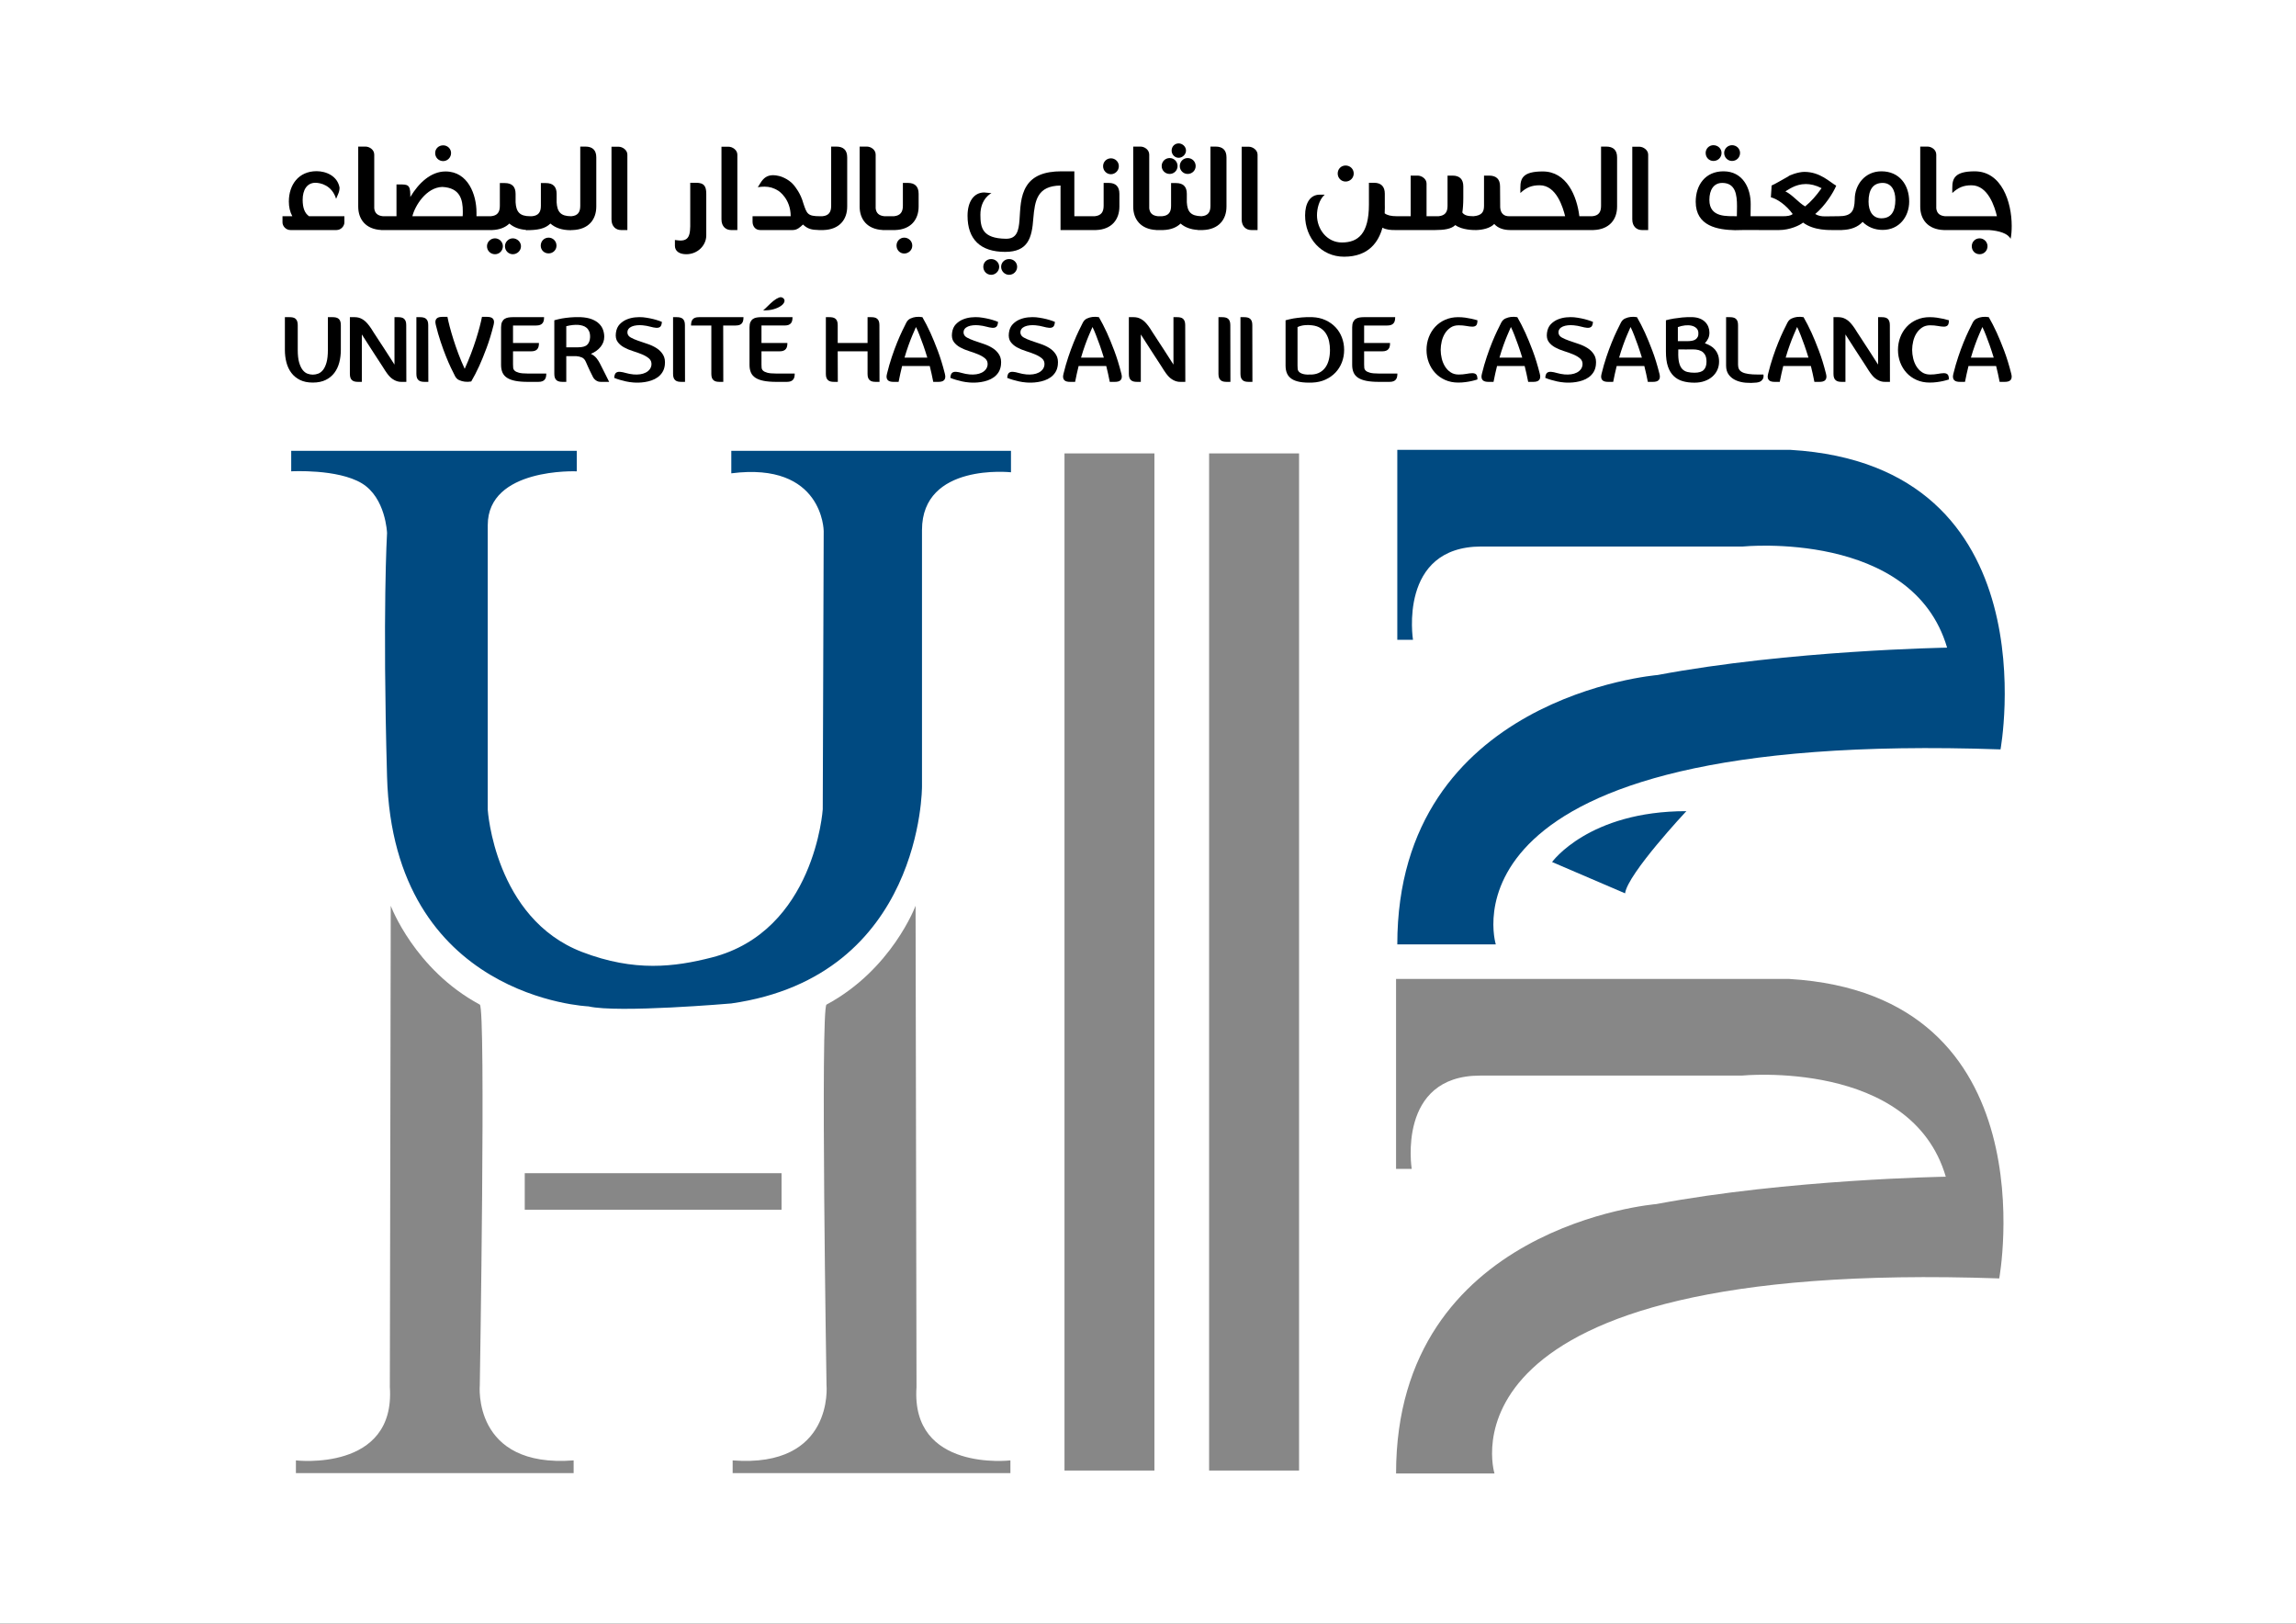 <?xml version="1.0" encoding="UTF-8"?>
<svg xmlns="http://www.w3.org/2000/svg" xmlns:xlink="http://www.w3.org/1999/xlink" width="841.89pt" height="595.276pt" viewBox="0 0 841.89 595.276" version="1.1">
<rect x="0" y="0" width="841.89" height="595.276" fill="#333333" stroke="none"/>
<g id="surface1">
<path style=" stroke:none;fill-rule:nonzero;fill:rgb(100%,100%,100%);fill-opacity:1;" d="M 0 595.277 L 841.891 595.277 L 841.891 0 L 0 0 Z M 0 595.277 "/>
<path style=" stroke:none;fill-rule:nonzero;fill:rgb(0%,29.027%,50.584%);fill-opacity:1;" d="M 569.113 316.031 C 569.113 316.031 582.488 297.383 618.344 297.383 C 618.344 297.383 596.828 320.336 595.875 327.508 "/>
<path style=" stroke:none;fill-rule:nonzero;fill:rgb(0%,29.027%,50.584%);fill-opacity:1;" d="M 512.359 346.234 L 548.477 346.234 C 548.477 346.223 523.797 267.41 733.543 274.742 C 733.543 274.742 752.676 170.656 656.586 164.93 L 512.359 164.93 L 512.359 234.566 L 518.109 234.566 C 518.109 234.566 512.602 200.359 543.219 200.359 L 639.09 200.359 C 639.09 200.359 701.281 194.148 713.953 237.438 C 713.953 237.438 656.059 238.387 607.766 247.477 C 607.766 247.477 512.359 255.195 512.359 346.234 "/>
<path style=" stroke:none;fill-rule:nonzero;fill:rgb(0%,29.027%,50.584%);fill-opacity:1;" d="M 106.781 172.801 L 106.781 165.273 L 211.488 165.273 L 211.488 172.801 C 211.488 172.801 178.848 171.355 178.848 192.527 L 178.848 296.887 C 178.848 296.887 181.359 336.723 213.461 349.023 C 232.703 356.391 247.379 354.508 260.98 351.031 C 298.797 341.348 301.684 296.695 301.684 296.695 L 302.031 194.676 C 302.031 194.676 301.855 169.215 268.152 173.527 L 268.152 165.273 L 370.703 165.273 L 370.703 173.148 C 370.703 173.148 338.074 169.574 338.074 194.32 L 338.074 288.281 C 338.074 288.281 338.434 357.852 268.148 367.879 C 268.148 367.879 226.559 371.469 215.789 368.957 C 215.789 368.957 144.191 366.078 141.922 284.688 C 140.223 223.742 141.922 195.395 141.922 195.395 C 141.922 195.395 141.465 182.5 132.668 177.188 C 123.738 171.816 106.781 172.801 106.781 172.801 "/>
<path style=" stroke:none;fill-rule:nonzero;fill:rgb(52.93%,52.93%,52.93%);fill-opacity:1;" d="M 143.281 332.07 C 143.281 332.07 151.957 355.418 175.93 368.301 C 178.203 369.52 175.93 507.789 175.93 507.789 C 175.93 507.789 173.062 538.277 210.34 535.406 L 210.34 540.059 L 108.504 540.059 L 108.504 535.406 C 108.504 535.406 145.086 539.703 142.945 508.512 C 142.945 508.512 143.281 339.25 143.281 332.07 "/>
<path style=" stroke:none;fill-rule:nonzero;fill:rgb(52.93%,52.93%,52.93%);fill-opacity:1;" d="M 335.719 332.07 C 335.719 332.07 327.043 355.418 303.066 368.301 C 300.809 369.52 303.066 507.789 303.066 507.789 C 303.066 507.789 305.934 538.277 268.648 535.406 L 268.648 540.059 L 370.492 540.059 L 370.492 535.406 C 370.492 535.406 333.926 539.703 336.062 508.512 C 336.066 508.512 335.719 339.25 335.719 332.07 "/>
<path style=" stroke:none;fill-rule:nonzero;fill:rgb(52.93%,52.93%,52.93%);fill-opacity:1;" d="M 192.414 443.504 L 286.574 443.504 L 286.574 430.113 L 192.414 430.113 Z M 192.414 443.504 "/>
<path style=" stroke:none;fill-rule:nonzero;fill:rgb(52.93%,52.93%,52.93%);fill-opacity:1;" d="M 390.324 539.121 L 423.297 539.121 L 423.297 166.23 L 390.324 166.23 Z M 390.324 539.121 "/>
<path style=" stroke:none;fill-rule:nonzero;fill:rgb(52.93%,52.93%,52.93%);fill-opacity:1;" d="M 443.352 539.121 L 476.336 539.121 L 476.336 166.23 L 443.352 166.23 Z M 443.352 539.121 "/>
<path style=" stroke:none;fill-rule:nonzero;fill:rgb(52.93%,52.93%,52.93%);fill-opacity:1;" d="M 511.906 540.195 L 547.996 540.195 C 547.996 540.195 523.332 461.383 733.074 468.691 C 733.074 468.691 752.219 364.633 656.105 358.902 L 511.902 358.902 L 511.902 428.523 L 517.641 428.523 C 517.641 428.523 512.141 394.328 542.738 394.328 L 638.633 394.328 C 638.633 394.328 700.805 388.121 713.473 431.398 C 713.473 431.398 655.594 432.359 607.297 441.438 C 607.301 441.438 511.883 449.152 511.906 540.195 "/>
<path style=" stroke:none;fill-rule:nonzero;fill:rgb(0%,0%,0%);fill-opacity:1;" d="M 110.98 73.242 C 110.98 69.645 112.551 67.012 115.645 67.012 C 117.414 67.012 121.672 67.82 123.242 72.887 L 124.004 71.113 C 124.355 70.305 124.508 69.547 124.508 68.785 C 123.746 64.527 119.594 62.758 116.098 62.758 C 109.461 62.758 105.914 67.773 105.914 73.902 C 105.914 75.879 106.32 77.699 107.184 79.273 L 103.586 79.273 L 103.586 81.551 C 103.586 82.816 104.75 84.34 106.523 84.34 L 123.344 84.34 C 125.117 84.34 126.281 82.816 126.281 81.551 L 126.281 79.273 L 113.312 79.273 C 111.691 78.156 110.98 76.129 110.98 73.242 "/>
<path style=" stroke:none;fill-rule:nonzero;fill:rgb(0%,0%,0%);fill-opacity:1;" d="M 162.508 59.059 C 164.078 59.059 165.395 57.738 165.395 56.121 C 165.395 54.5 164.078 53.281 162.508 53.281 C 160.836 53.281 159.566 54.5 159.566 56.121 C 159.566 57.738 160.836 59.059 162.508 59.059 "/>
<path style=" stroke:none;fill-rule:nonzero;fill:rgb(0%,0%,0%);fill-opacity:1;" d="M 188.039 87.379 C 186.473 87.379 185.156 88.695 185.156 90.266 C 185.156 91.938 186.473 93.203 188.039 93.203 C 189.613 93.203 191.031 91.938 191.031 90.266 C 191.031 88.695 189.613 87.379 188.039 87.379 "/>
<path style=" stroke:none;fill-rule:nonzero;fill:rgb(0%,0%,0%);fill-opacity:1;" d="M 181.508 87.379 C 179.887 87.379 178.566 88.695 178.566 90.266 C 178.566 91.938 179.887 93.203 181.508 93.203 C 183.078 93.203 184.395 91.938 184.395 90.266 C 184.395 88.695 183.078 87.379 181.508 87.379 "/>
<path style=" stroke:none;fill-rule:nonzero;fill:rgb(0%,0%,0%);fill-opacity:1;" d="M 201.164 87.125 C 199.543 87.125 198.277 88.391 198.277 90.062 C 198.277 91.684 199.543 92.898 201.164 92.898 C 202.734 92.898 204.051 91.684 204.051 90.062 C 204.051 88.391 202.734 87.125 201.164 87.125 "/>
<path style=" stroke:none;fill-rule:nonzero;fill:rgb(0%,0%,0%);fill-opacity:1;" d="M 169.648 79.273 L 151.211 79.273 C 152.121 75.523 156.227 68.734 162.152 68.531 C 168.789 68.836 169.699 73.293 169.699 77.5 C 169.699 78.105 169.699 78.715 169.648 79.273 M 214.641 53.738 L 212.766 53.738 L 212.766 75.473 C 212.766 77.754 211.906 79.07 209.523 79.273 L 209.422 79.273 C 205.621 79.273 204.305 77.699 204.102 74.156 L 204.102 71.066 C 204.102 68.43 202.785 67.113 200.148 67.113 L 198.328 67.113 L 198.328 75.473 C 198.328 77.805 197.414 79.07 195.035 79.273 L 194.375 79.273 C 190.574 79.273 189.258 77.699 189.055 74.156 L 189.055 71.066 C 189.055 68.43 187.738 67.113 185.105 67.113 L 183.281 67.113 L 183.281 75.473 C 183.281 77.805 182.367 79.07 179.984 79.273 L 174.715 79.273 L 174.715 77.805 C 174.715 71.469 171.676 62.859 163.367 62.859 C 157.996 62.859 153.539 67.062 150.449 72.23 L 150.449 71.367 C 150.449 67.621 149.336 67.621 146.547 67.621 L 145.383 67.621 L 145.383 79.273 L 140.418 79.273 C 138.391 79.07 137.43 78.105 137.227 76.383 L 137.227 56.676 C 137.227 54.902 135.504 53.738 133.984 53.738 L 131.352 53.738 L 131.352 75.727 C 131.352 80.418 134.109 84.02 139.758 84.32 L 139.758 84.34 L 180.441 84.34 C 183.23 84.238 185.309 83.375 186.773 81.957 C 188.293 83.301 190.332 84.082 192.855 84.281 L 192.855 84.387 C 197.062 84.387 199.797 83.934 201.824 81.957 C 203.598 83.527 206.078 84.387 209.219 84.387 L 209.422 84.387 L 209.422 84.34 L 209.98 84.34 C 215.809 84.137 218.645 80.488 218.645 75.727 L 218.645 57.691 C 218.645 55.055 217.273 53.738 214.641 53.738 "/>
<path style=" stroke:none;fill-rule:nonzero;fill:rgb(0%,0%,0%);fill-opacity:1;" d="M 226.801 53.789 L 224.219 53.789 L 224.219 80.438 C 224.219 83.121 225.938 84.336 227.711 84.336 L 230.043 84.336 L 230.043 56.676 C 230.043 55.004 228.27 53.789 226.801 53.789 "/>
<path style=" stroke:none;fill-rule:nonzero;fill:rgb(0%,0%,0%);fill-opacity:1;" d="M 255.273 67.012 L 253.094 67.012 L 253.094 79.27 C 253.094 84.742 253.5 88.188 249.496 88.188 C 249.344 88.188 248.383 88.137 247.473 87.984 L 247.473 90.113 C 247.473 92.09 249.145 93.203 251.625 93.203 C 255.879 93.203 258.973 89.91 258.973 86.312 L 258.973 71.062 C 258.973 68.176 258.109 67.012 255.273 67.012 "/>
<path style=" stroke:none;fill-rule:nonzero;fill:rgb(0%,0%,0%);fill-opacity:1;" d="M 267.129 53.789 L 264.547 53.789 L 264.547 80.438 C 264.547 83.121 266.266 84.336 268.039 84.336 L 270.371 84.336 L 270.371 56.676 C 270.371 55.004 268.598 53.789 267.129 53.789 "/>
<path style=" stroke:none;fill-rule:nonzero;fill:rgb(0%,0%,0%);fill-opacity:1;" d="M 306.645 53.738 L 304.77 53.738 L 304.77 75.473 C 304.77 77.75 303.91 79.07 301.527 79.273 L 300.617 79.273 C 296.105 79.273 295.852 78.359 294.586 74.609 C 293.574 70.863 291.598 68.531 291.039 67.82 C 288.965 65.34 285.77 64.527 285.672 64.527 C 284.859 64.324 284.152 64.227 283.492 64.227 C 281.312 64.227 279.996 65.238 278.883 67.012 L 277.867 68.633 C 278.781 68.48 279.59 68.43 280.352 68.43 C 282.121 68.43 283.746 68.887 285.418 69.949 C 285.57 70.051 289.926 72.887 289.926 79.273 L 275.945 79.273 L 275.945 81.297 C 275.945 82.816 276.855 84.336 278.73 84.336 L 290.688 84.336 C 292.309 84.336 293.422 83.273 294.434 82.312 C 296.152 83.938 297.629 84.281 300.16 84.328 L 300.16 84.336 L 301.984 84.336 C 307.812 84.137 310.648 80.488 310.648 75.727 L 310.648 57.691 C 310.648 55.055 309.281 53.738 306.645 53.738 "/>
<path style=" stroke:none;fill-rule:nonzero;fill:rgb(0%,0%,0%);fill-opacity:1;" d="M 332.938 67.062 L 331.066 67.062 L 331.066 75.422 C 331.066 77.75 330.152 79.02 327.824 79.27 L 324.277 79.27 C 322.25 79.066 321.289 78.105 321.086 76.383 L 321.086 56.676 C 321.086 54.902 319.363 53.738 317.844 53.738 L 315.211 53.738 L 315.211 75.727 C 315.211 80.414 317.965 84.02 323.617 84.32 L 323.617 84.336 L 328.277 84.336 C 334.055 84.137 336.84 80.438 336.84 75.727 L 336.84 71.062 C 336.84 68.43 335.523 67.062 332.938 67.062 "/>
<path style=" stroke:none;fill-rule:nonzero;fill:rgb(0%,0%,0%);fill-opacity:1;" d="M 331.57 87.125 C 329.949 87.125 328.734 88.441 328.734 90.012 C 328.734 91.684 330 92.949 331.57 92.949 C 333.094 92.949 334.562 91.684 334.508 90.012 C 334.508 88.391 333.141 87.125 331.57 87.125 "/>
<path style=" stroke:none;fill-rule:nonzero;fill:rgb(0%,0%,0%);fill-opacity:1;" d="M 370.023 94.977 C 368.402 94.977 367.09 96.191 367.09 97.812 C 367.09 99.434 368.402 100.75 370.023 100.75 C 371.645 100.75 372.965 99.434 372.965 97.812 C 372.965 96.191 371.645 94.977 370.023 94.977 "/>
<path style=" stroke:none;fill-rule:nonzero;fill:rgb(0%,0%,0%);fill-opacity:1;" d="M 363.438 94.977 C 361.816 94.977 360.551 96.191 360.551 97.812 C 360.551 99.434 361.816 100.75 363.438 100.75 C 365.012 100.75 366.379 99.434 366.379 97.812 C 366.379 96.191 365.012 94.977 363.438 94.977 "/>
<path style=" stroke:none;fill-rule:nonzero;fill:rgb(0%,0%,0%);fill-opacity:1;" d="M 407.367 63.871 C 408.887 63.871 410.254 62.555 410.254 60.934 C 410.254 59.309 408.938 58.043 407.367 58.043 C 405.742 58.043 404.477 59.309 404.477 60.934 C 404.477 62.555 405.742 63.871 407.367 63.871 "/>
<path style=" stroke:none;fill-rule:nonzero;fill:rgb(0%,0%,0%);fill-opacity:1;" d="M 406.555 67.062 L 404.68 67.062 L 404.68 75.422 C 404.68 77.75 403.77 79.02 401.438 79.27 L 393.938 79.27 L 393.938 62.805 L 389.227 62.805 C 382.895 62.805 378.738 64.531 376.461 68.125 C 371.645 75.625 376.762 87.531 368.961 87.531 L 368.859 87.531 C 360.195 87.43 359.488 83.477 359.488 78.715 C 359.488 72.738 363.539 70.812 363.539 70.812 L 360.906 70.559 C 357.105 70.559 354.777 73.902 354.777 79.117 C 354.777 87.68 359.438 92.344 368.555 92.344 C 376.965 92.344 378.383 87.227 378.891 80.082 C 379.449 73.547 380.309 68.125 388.871 68.023 L 388.871 84.336 L 401.895 84.336 C 407.672 84.137 410.457 80.438 410.457 75.727 L 410.457 71.062 C 410.457 68.43 409.141 67.062 406.555 67.062 "/>
<path style=" stroke:none;fill-rule:nonzero;fill:rgb(0%,0%,0%);fill-opacity:1;" d="M 432.191 57.844 C 433.559 57.844 434.879 56.625 434.879 55.207 C 434.879 53.738 433.559 52.574 432.191 52.574 C 430.723 52.574 429.609 53.738 429.609 55.207 C 429.609 56.625 430.723 57.844 432.191 57.844 "/>
<path style=" stroke:none;fill-rule:nonzero;fill:rgb(0%,0%,0%);fill-opacity:1;" d="M 432.598 60.883 C 432.598 62.504 433.914 63.77 435.484 63.77 C 437.105 63.77 438.422 62.504 438.422 60.883 C 438.422 59.211 437.105 57.945 435.484 57.945 C 433.914 57.945 432.598 59.211 432.598 60.883 "/>
<path style=" stroke:none;fill-rule:nonzero;fill:rgb(0%,0%,0%);fill-opacity:1;" d="M 428.898 63.77 C 430.469 63.77 431.785 62.504 431.785 60.883 C 431.785 59.211 430.469 57.941 428.898 57.941 C 427.277 57.941 425.961 59.211 425.961 60.883 C 425.961 62.504 427.277 63.77 428.898 63.77 "/>
<path style=" stroke:none;fill-rule:nonzero;fill:rgb(0%,0%,0%);fill-opacity:1;" d="M 445.719 53.738 L 443.844 53.738 L 443.844 75.473 C 443.844 77.75 442.984 79.07 440.602 79.273 L 440.5 79.273 C 436.699 79.172 435.383 77.699 435.18 74.156 L 435.18 71.062 C 435.18 68.43 433.863 67.113 431.227 67.113 L 429.406 67.113 L 429.406 75.473 C 429.406 77.801 428.492 79.07 426.113 79.273 L 424.594 79.273 C 422.566 79.07 421.602 78.105 421.398 76.383 L 421.398 56.676 C 421.398 54.902 419.68 53.738 418.156 53.738 L 415.523 53.738 L 415.523 75.727 C 415.523 80.414 418.281 84.02 423.934 84.32 L 423.934 84.336 L 426.566 84.336 C 429.355 84.234 431.43 83.375 432.898 81.957 C 434.469 83.344 436.594 84.137 439.234 84.301 L 439.234 84.336 L 441.059 84.336 C 446.883 84.137 449.723 80.488 449.723 75.727 L 449.723 57.691 C 449.723 55.055 448.352 53.738 445.719 53.738 "/>
<path style=" stroke:none;fill-rule:nonzero;fill:rgb(0%,0%,0%);fill-opacity:1;" d="M 457.879 53.789 L 455.293 53.789 L 455.293 80.438 C 455.293 83.121 457.016 84.336 458.789 84.336 L 461.121 84.336 L 461.121 56.676 C 461.121 55.004 459.348 53.789 457.879 53.789 "/>
<path style=" stroke:none;fill-rule:nonzero;fill:rgb(0%,0%,0%);fill-opacity:1;" d="M 493.391 66.555 C 495.062 66.555 496.379 65.238 496.379 63.617 C 496.379 61.945 495.062 60.68 493.391 60.68 C 491.77 60.68 490.504 61.945 490.504 63.617 C 490.504 65.238 491.77 66.555 493.391 66.555 "/>
<path style=" stroke:none;fill-rule:nonzero;fill:rgb(0%,0%,0%);fill-opacity:1;" d="M 588.945 53.738 L 587.07 53.738 L 587.07 75.473 C 587.07 77.75 586.211 79.07 583.828 79.273 L 579.113 79.273 C 578.203 71.824 574.453 62.855 565.691 62.855 C 558.344 62.855 557.484 65.441 557.484 68.836 L 557.484 70.762 C 559.711 68.684 561.688 67.922 564.574 67.922 C 570.707 67.922 573.086 76.027 573.898 79.273 L 553.324 79.273 C 551.555 79.273 550.234 78.359 550.086 76.027 C 550.086 72.785 550.031 72.484 550.031 68.328 C 550.031 65.695 548.664 64.379 546.031 64.379 L 544.156 64.379 L 544.156 75.473 C 544.156 77.75 543.297 79.02 540.258 79.273 C 538.027 79.273 536.863 78.867 536.203 77.902 C 536.406 76.586 536.559 74.863 536.559 72.531 L 536.559 68.328 C 536.559 65.746 535.238 64.379 532.605 64.379 L 530.781 64.379 L 530.781 75.473 C 530.781 77.801 529.871 79.02 527.488 79.273 L 523.082 79.273 L 523.082 67.266 C 523.082 65.594 521.309 64.379 519.84 64.379 L 517.258 64.379 L 517.258 79.273 L 512.238 79.273 C 510.059 79.273 508.641 78.918 507.73 78.207 C 507.828 76.688 507.777 75.473 507.777 74.965 L 507.777 71.016 C 507.777 68.43 506.465 67.012 503.828 67.012 L 501.953 67.012 L 501.953 74.965 C 501.953 85.758 497.949 88.898 492.023 88.898 C 486.551 88.898 482.906 83.984 482.906 78.918 C 482.906 76.637 483.613 73.242 485.742 71.367 L 483.918 71.367 C 480.32 71.367 478.547 74.609 478.547 78.969 C 478.547 87.277 484.477 94.113 492.836 94.113 C 501.953 94.113 505.5 88.594 506.918 83.477 C 508.387 84.285 510.109 84.336 511.426 84.336 L 526.273 84.336 C 529.414 84.336 532.152 83.984 533.621 82.516 C 536.152 84.387 540.508 84.336 540.965 84.336 L 541.371 84.336 C 543.551 84.285 546.438 83.68 547.906 82.109 C 549.273 83.68 551.453 84.336 553.73 84.336 L 584.285 84.336 C 590.109 84.137 592.949 80.488 592.949 75.727 L 592.949 57.691 C 592.949 55.055 591.578 53.738 588.945 53.738 "/>
<path style=" stroke:none;fill-rule:nonzero;fill:rgb(0%,0%,0%);fill-opacity:1;" d="M 601.105 53.789 L 598.52 53.789 L 598.52 80.438 C 598.52 83.121 600.246 84.336 602.02 84.336 L 604.348 84.336 L 604.348 56.676 C 604.348 55.004 602.574 53.789 601.105 53.789 "/>
<path style=" stroke:none;fill-rule:nonzero;fill:rgb(0%,0%,0%);fill-opacity:1;" d="M 635.102 59.008 C 636.723 59.008 638.039 57.742 638.039 56.07 C 638.039 54.5 636.723 53.23 635.102 53.23 C 633.531 53.23 632.211 54.5 632.211 56.07 C 632.211 57.742 633.531 59.008 635.102 59.008 "/>
<path style=" stroke:none;fill-rule:nonzero;fill:rgb(0%,0%,0%);fill-opacity:1;" d="M 628.262 59.008 C 629.934 59.008 631.25 57.742 631.25 56.07 C 631.25 54.5 629.934 53.23 628.262 53.23 C 626.691 53.23 625.426 54.5 625.426 56.07 C 625.426 57.742 626.691 59.008 628.262 59.008 "/>
<path style=" stroke:none;fill-rule:nonzero;fill:rgb(0%,0%,0%);fill-opacity:1;" d="M 689.867 80.031 C 686.727 80.031 685.156 77.5 685.156 73.902 C 685.156 69.645 686.727 67.062 690.324 67.062 C 693.414 67.062 694.984 69.645 694.984 73.242 C 694.984 77.5 693.465 80.031 689.867 80.031 M 661.902 75.676 C 659.418 74.258 657.34 71.469 654.656 70.152 C 655.621 69.695 658.203 67.469 662.156 67.469 C 663.828 67.469 665.754 67.871 667.93 68.988 C 665.902 71.824 664.184 73.801 661.902 75.676 M 636.871 79.273 C 633.531 79.172 626.789 79.98 626.789 73.293 C 626.789 69.645 628.363 67.062 631.504 67.062 C 636.367 67.062 636.922 71.367 636.922 75.625 C 636.922 76.891 636.871 78.156 636.871 79.273 M 689.867 62.805 C 683.84 62.805 680.09 67.723 680.09 73.09 C 679.988 77.598 678.773 79.273 674.113 79.273 L 673.199 79.273 C 672.387 79.273 672.387 79.32 669.047 79.32 C 667.98 79.32 666.766 79.172 665.602 78.461 C 669.145 75.523 672.238 70.66 673.301 68.074 C 670.973 66.809 667.477 63.012 661.598 63.012 C 659.367 63.012 655.871 64.328 655.723 64.68 C 653.492 65.898 650.91 67.469 649.59 68.023 C 649.59 69.395 649.34 71.52 649.34 72.332 C 651.617 72.887 654.961 75.168 657.34 78.461 C 656.633 79.121 655.266 79.273 653.746 79.273 L 641.891 79.273 L 641.938 74.914 C 641.988 69.039 639.102 62.805 631.961 62.805 C 625.324 62.805 621.777 67.82 621.777 73.953 C 621.777 83.02 629.984 84.238 636.164 84.387 C 639.254 84.238 648.172 84.387 647.867 84.34 L 652.328 84.34 C 656.328 84.34 660.027 82.566 661.141 81.602 C 665.195 84.594 670.715 84.34 672.996 84.34 L 675.379 84.34 L 675.379 84.32 C 678.695 84.234 681.234 83.238 682.98 81.348 C 684.805 83.172 687.285 84.289 690.324 84.289 C 696.453 84.289 700.051 79.371 700.051 73.902 C 700.051 67.773 696.453 62.805 689.867 62.805 "/>
<path style=" stroke:none;fill-rule:nonzero;fill:rgb(0%,0%,0%);fill-opacity:1;" d="M 724.066 62.809 C 716.773 62.809 715.859 65.441 715.859 68.836 L 715.859 70.762 C 718.09 68.684 720.066 67.926 722.902 67.926 C 729.031 67.926 731.465 76.031 732.223 79.273 L 713.176 79.273 C 711.148 79.07 710.184 78.105 709.984 76.383 L 709.984 56.676 C 709.984 54.902 708.262 53.738 706.742 53.738 L 704.105 53.738 L 704.105 75.727 C 704.105 80.488 706.945 84.137 712.77 84.34 L 729.336 84.34 C 732.934 84.59 736.277 85.555 737.238 87.578 C 737.543 86.16 737.645 84.539 737.645 82.816 C 737.645 74.105 733.996 62.809 724.066 62.809 "/>
<path style=" stroke:none;fill-rule:nonzero;fill:rgb(0%,0%,0%);fill-opacity:1;" d="M 725.891 87.379 C 724.219 87.379 723.004 88.695 723.004 90.266 C 723.004 91.938 724.219 93.203 725.891 93.203 C 727.461 93.203 728.777 91.938 728.777 90.266 C 728.777 88.695 727.461 87.379 725.891 87.379 "/>
<path style=" stroke:none;fill-rule:nonzero;fill:rgb(0%,0%,0%);fill-opacity:1;" d="M 124.977 128.285 C 124.977 129.906 124.785 131.441 124.406 132.891 C 124.027 134.34 123.422 135.609 122.602 136.703 C 121.777 137.797 120.715 138.66 119.414 139.301 C 118.113 139.938 116.539 140.258 114.699 140.258 C 112.855 140.258 111.293 139.938 110.004 139.301 C 108.715 138.66 107.656 137.797 106.836 136.703 C 106.012 135.609 105.41 134.34 105.031 132.891 C 104.648 131.441 104.461 129.906 104.461 128.285 L 104.461 116.277 L 106.152 116.277 C 106.598 116.277 107 116.312 107.371 116.387 C 107.738 116.461 108.059 116.609 108.328 116.828 C 108.598 117.051 108.805 117.352 108.953 117.73 C 109.102 118.113 109.176 118.598 109.176 119.188 L 109.176 128.285 C 109.176 130.176 109.348 131.711 109.688 132.891 C 110.035 134.07 110.469 134.988 110.996 135.652 C 111.527 136.316 112.113 136.762 112.766 136.996 C 113.414 137.23 114.062 137.348 114.699 137.348 C 115.34 137.348 115.98 137.23 116.633 136.996 C 117.285 136.762 117.879 136.316 118.422 135.652 C 118.961 134.988 119.395 134.07 119.727 132.891 C 120.059 131.711 120.227 130.176 120.227 128.285 L 120.227 116.277 L 121.922 116.277 C 122.363 116.277 122.77 116.312 123.137 116.387 C 123.504 116.461 123.828 116.609 124.113 116.828 C 124.395 117.051 124.609 117.352 124.758 117.73 C 124.902 118.113 124.977 118.598 124.977 119.188 "/>
<path style=" stroke:none;fill-rule:nonzero;fill:rgb(0%,0%,0%);fill-opacity:1;" d="M 148.996 140 L 147.227 140 C 146.957 140 146.699 139.988 146.453 139.961 C 146.207 139.938 145.973 139.891 145.754 139.816 C 144.969 139.594 144.223 139.199 143.523 138.637 C 142.824 138.07 142.059 137.152 141.223 135.871 C 141 135.504 140.707 135.039 140.34 134.473 C 139.969 133.91 139.562 133.281 139.121 132.594 C 138.68 131.906 138.207 131.184 137.703 130.422 C 137.199 129.66 136.715 128.91 136.25 128.176 C 135.117 126.453 133.93 124.602 132.676 122.613 L 132.676 140 L 131.352 140 C 130.906 140 130.504 139.961 130.133 139.891 C 129.766 139.816 129.441 139.668 129.156 139.445 C 128.875 139.227 128.66 138.926 128.512 138.543 C 128.367 138.164 128.293 137.68 128.293 137.09 L 128.293 116.277 L 130.059 116.277 C 130.551 116.277 131.043 116.336 131.535 116.461 C 132.32 116.68 133.062 117.082 133.762 117.656 C 134.465 118.234 135.242 119.16 136.102 120.438 C 136.324 120.809 136.617 121.273 136.984 121.84 C 137.355 122.402 137.758 123.023 138.199 123.699 C 138.645 124.375 139.109 125.094 139.602 125.852 C 140.094 126.613 140.582 127.363 141.074 128.102 C 142.203 129.82 143.395 131.676 144.648 133.664 L 144.648 116.277 L 145.938 116.277 C 146.379 116.277 146.785 116.312 147.152 116.387 C 147.52 116.461 147.84 116.609 148.109 116.828 C 148.379 117.051 148.59 117.352 148.738 117.73 C 148.883 118.113 148.957 118.598 148.957 119.188 "/>
<path style=" stroke:none;fill-rule:nonzero;fill:rgb(0%,0%,0%);fill-opacity:1;" d="M 157.062 140 L 155.734 140 C 155.293 140 154.891 139.961 154.52 139.891 C 154.152 139.816 153.824 139.668 153.543 139.445 C 153.262 139.227 153.047 138.926 152.898 138.543 C 152.754 138.164 152.68 137.68 152.68 137.09 L 152.68 116.277 L 153.969 116.277 C 154.41 116.277 154.816 116.312 155.184 116.387 C 155.551 116.461 155.879 116.609 156.16 116.828 C 156.441 117.051 156.656 117.352 156.805 117.73 C 156.953 118.113 157.023 118.598 157.023 119.188 "/>
<path style=" stroke:none;fill-rule:nonzero;fill:rgb(0%,0%,0%);fill-opacity:1;" d="M 170.395 135.211 C 171.23 133.367 171.996 131.527 172.699 129.684 C 173.398 127.844 174.012 126.086 174.539 124.418 C 175.066 122.746 175.516 121.207 175.887 119.793 C 176.254 118.383 176.535 117.172 176.73 116.164 L 178.574 116.164 C 179.016 116.164 179.414 116.207 179.77 116.293 C 180.129 116.383 180.422 116.535 180.656 116.754 C 180.887 116.977 181.043 117.27 181.117 117.641 C 181.188 118.008 181.152 118.484 181.004 119.074 C 180.219 122.219 179.355 125.055 178.406 127.586 C 177.465 130.113 176.57 132.301 175.738 134.141 C 174.754 136.277 173.773 138.184 172.789 139.852 C 171.953 140 171.156 140.023 170.395 139.926 C 169.758 139.852 169.102 139.676 168.426 139.391 C 167.75 139.109 167.23 138.613 166.859 137.898 C 166.441 137.09 165.938 136.07 165.348 134.844 C 164.762 133.613 164.145 132.203 163.508 130.605 C 162.871 129.012 162.223 127.242 161.574 125.301 C 160.922 123.359 160.328 121.285 159.789 119.074 C 159.641 118.484 159.605 118.008 159.676 117.641 C 159.75 117.27 159.902 116.977 160.137 116.754 C 160.371 116.535 160.664 116.383 161.02 116.293 C 161.379 116.207 161.777 116.164 162.219 116.164 L 164.062 116.164 C 164.258 117.172 164.539 118.383 164.906 119.793 C 165.277 121.207 165.723 122.746 166.254 124.418 C 166.781 126.086 167.387 127.844 168.074 129.684 C 168.762 131.527 169.535 133.367 170.395 135.211 "/>
<path style=" stroke:none;fill-rule:nonzero;fill:rgb(0%,0%,0%);fill-opacity:1;" d="M 200.309 136.941 C 200.309 137.383 200.27 137.789 200.199 138.156 C 200.125 138.527 199.977 138.852 199.754 139.133 C 199.535 139.414 199.234 139.633 198.852 139.777 C 198.473 139.926 197.988 140 197.398 140 L 193.605 140 C 191.762 140 190.215 139.879 188.961 139.633 C 187.711 139.387 186.695 139.012 185.922 138.508 C 185.148 138.004 184.59 137.359 184.246 136.574 C 183.902 135.789 183.73 134.855 183.73 133.773 L 183.73 120.031 C 183.73 119.199 183.848 118.535 184.082 118.043 C 184.312 117.555 184.629 117.18 185.02 116.922 C 185.414 116.664 185.867 116.492 186.383 116.406 C 186.898 116.32 187.438 116.277 188.004 116.277 L 199.496 116.277 C 199.496 116.719 199.461 117.121 199.387 117.492 C 199.312 117.859 199.164 118.188 198.945 118.469 C 198.723 118.75 198.422 118.965 198.043 119.113 C 197.66 119.262 197.176 119.336 196.586 119.336 L 188.113 119.336 L 188.113 125.742 L 197.617 125.742 C 197.617 126.184 197.582 126.59 197.508 126.961 C 197.434 127.328 197.285 127.652 197.066 127.934 C 196.848 128.219 196.543 128.434 196.164 128.578 C 195.781 128.727 195.297 128.801 194.711 128.801 L 188.113 128.801 L 188.113 133.625 C 188.113 134.043 188.133 134.449 188.172 134.844 C 188.207 135.234 188.387 135.586 188.703 135.891 C 189.023 136.199 189.547 136.449 190.27 136.648 C 190.992 136.844 192.043 136.941 193.422 136.941 "/>
<path style=" stroke:none;fill-rule:nonzero;fill:rgb(0%,0%,0%);fill-opacity:1;" d="M 207.641 127.328 L 211.984 127.328 C 213.582 127.328 214.699 127.008 215.34 126.367 C 215.977 125.73 216.32 124.82 216.371 123.645 C 216.395 122.809 216.289 122.109 216.055 121.543 C 215.824 120.98 215.504 120.523 215.098 120.18 C 214.691 119.836 214.227 119.586 213.699 119.426 C 213.172 119.266 212.637 119.16 212.098 119.113 C 210.793 119.016 209.309 119.172 207.641 119.59 Z M 219.98 133.258 C 220.176 133.652 220.465 134.223 220.844 134.969 C 221.227 135.719 221.602 136.461 221.969 137.199 C 222.41 138.082 222.879 139.016 223.367 140 L 220.273 140 C 219.734 140 219.273 139.895 218.895 139.684 C 218.512 139.477 218.199 139.238 217.953 138.969 C 217.707 138.695 217.523 138.434 217.402 138.176 C 217.277 137.918 217.191 137.738 217.145 137.641 C 217.094 137.543 216.988 137.336 216.828 137.016 C 216.672 136.695 216.48 136.309 216.258 135.855 C 216.039 135.402 215.805 134.898 215.559 134.344 C 215.312 133.793 215.066 133.234 214.82 132.668 C 214.477 131.859 213.988 131.316 213.348 131.047 C 212.711 130.777 212.035 130.617 211.324 130.57 L 207.641 130.57 L 207.641 140 L 206.312 140 C 205.871 140 205.465 139.961 205.098 139.887 C 204.73 139.812 204.402 139.668 204.121 139.445 C 203.84 139.227 203.625 138.926 203.477 138.543 C 203.328 138.164 203.254 137.68 203.254 137.09 L 203.254 117.418 C 204.113 117.172 205.047 116.953 206.055 116.754 C 206.914 116.605 207.926 116.477 209.094 116.367 C 210.262 116.258 211.543 116.227 212.945 116.277 C 214.539 116.352 215.891 116.602 216.996 117.031 C 218.102 117.461 218.992 118.008 219.664 118.672 C 220.344 119.332 220.828 120.082 221.121 120.918 C 221.414 121.754 221.562 122.609 221.562 123.496 C 221.562 124.82 221.121 126.035 220.238 127.145 C 219.352 128.246 218.16 129.109 216.664 129.723 C 217.133 129.941 217.535 130.195 217.879 130.477 C 218.223 130.758 218.523 131.059 218.781 131.379 C 219.039 131.699 219.266 132.023 219.465 132.355 C 219.66 132.688 219.832 132.988 219.98 133.258 "/>
<path style=" stroke:none;fill-rule:nonzero;fill:rgb(0%,0%,0%);fill-opacity:1;" d="M 243.777 133.809 C 243.652 134.844 243.359 135.727 242.891 136.461 C 242.426 137.199 241.848 137.812 241.16 138.305 C 240.473 138.797 239.719 139.184 238.895 139.465 C 238.07 139.746 237.258 139.949 236.445 140.07 C 235.637 140.195 234.855 140.262 234.105 140.277 C 233.355 140.285 232.711 140.27 232.172 140.219 C 231.238 140.145 230.355 140.016 229.52 139.832 C 228.684 139.648 227.949 139.457 227.309 139.262 C 226.547 139.043 225.848 138.797 225.211 138.527 C 225.285 137.594 225.504 136.977 225.871 136.684 C 226.242 136.391 226.73 136.266 227.348 136.316 C 227.961 136.363 228.684 136.512 229.52 136.758 C 230.355 137.004 231.277 137.176 232.281 137.273 C 233.141 137.348 233.953 137.328 234.715 137.219 C 235.477 137.109 236.152 136.906 236.738 136.609 C 237.328 136.316 237.812 135.93 238.195 135.449 C 238.574 134.973 238.805 134.398 238.879 133.738 C 238.949 132.777 238.656 132.012 237.992 131.434 C 237.328 130.859 236.48 130.355 235.449 129.926 C 234.418 129.492 233.309 129.098 232.117 128.727 C 230.926 128.359 229.832 127.906 228.84 127.363 C 227.844 126.824 227.051 126.141 226.465 125.32 C 225.871 124.496 225.664 123.41 225.836 122.059 C 226.008 120.734 226.469 119.68 227.219 118.891 C 227.969 118.105 228.84 117.512 229.832 117.105 C 230.828 116.699 231.859 116.449 232.926 116.348 C 233.996 116.25 234.934 116.238 235.746 116.312 C 236.652 116.41 237.531 116.547 238.379 116.719 C 239.227 116.891 239.969 117.074 240.609 117.27 C 241.367 117.492 242.07 117.738 242.707 118.008 C 242.633 118.941 242.414 119.551 242.047 119.828 C 241.676 120.113 241.184 120.23 240.57 120.18 C 239.957 120.133 239.23 119.988 238.398 119.758 C 237.562 119.523 236.641 119.359 235.637 119.262 C 234.898 119.188 234.188 119.188 233.5 119.262 C 232.812 119.332 232.203 119.48 231.676 119.699 C 231.148 119.922 230.734 120.23 230.441 120.621 C 230.145 121.016 230.023 121.508 230.074 122.098 C 230.145 122.785 230.559 123.336 231.309 123.754 C 232.055 124.172 232.965 124.562 234.031 124.934 C 235.102 125.301 236.242 125.688 237.457 126.094 C 238.676 126.5 239.777 127.02 240.773 127.656 C 241.77 128.297 242.559 129.109 243.148 130.09 C 243.738 131.07 243.945 132.312 243.777 133.809 "/>
<path style=" stroke:none;fill-rule:nonzero;fill:rgb(0%,0%,0%);fill-opacity:1;" d="M 251.18 140 L 249.855 140 C 249.41 140 249.008 139.961 248.637 139.891 C 248.27 139.816 247.945 139.668 247.66 139.445 C 247.379 139.227 247.164 138.926 247.02 138.543 C 246.871 138.164 246.797 137.68 246.797 137.09 L 246.797 116.277 L 248.086 116.277 C 248.527 116.277 248.934 116.312 249.301 116.387 C 249.672 116.461 249.996 116.609 250.277 116.828 C 250.559 117.051 250.773 117.352 250.922 117.73 C 251.07 118.113 251.145 118.598 251.145 119.188 "/>
<path style=" stroke:none;fill-rule:nonzero;fill:rgb(0%,0%,0%);fill-opacity:1;" d="M 272.617 116.277 C 272.617 116.719 272.582 117.121 272.508 117.492 C 272.434 117.859 272.293 118.188 272.086 118.469 C 271.875 118.75 271.582 118.965 271.199 119.113 C 270.82 119.262 270.324 119.336 269.711 119.336 L 265.18 119.336 L 265.215 140 L 263.891 140 C 263.445 140 263.039 139.961 262.672 139.891 C 262.305 139.816 261.98 139.668 261.695 139.445 C 261.414 139.227 261.199 138.926 261.051 138.543 C 260.906 138.164 260.832 137.68 260.832 137.09 L 260.832 119.336 L 253.391 119.336 C 253.391 118.891 253.426 118.484 253.5 118.117 C 253.574 117.75 253.723 117.426 253.941 117.141 C 254.164 116.859 254.465 116.645 254.844 116.496 C 255.227 116.352 255.711 116.277 256.301 116.277 "/>
<path style=" stroke:none;fill-rule:nonzero;fill:rgb(0%,0%,0%);fill-opacity:1;" d="M 287.281 109.387 C 287.672 109.781 287.77 110.234 287.574 110.75 C 287.379 111.266 286.938 111.758 286.246 112.223 C 285.562 112.691 284.672 113.078 283.578 113.383 C 282.484 113.691 281.238 113.82 279.84 113.77 C 280.355 113.352 280.941 112.809 281.605 112.133 C 282.27 111.457 282.945 110.844 283.633 110.289 C 284.32 109.738 284.984 109.34 285.621 109.094 C 286.262 108.848 286.812 108.945 287.281 109.387 M 291.406 136.941 C 291.406 137.383 291.367 137.789 291.297 138.156 C 291.223 138.523 291.074 138.852 290.852 139.133 C 290.633 139.414 290.328 139.629 289.949 139.777 C 289.57 139.926 289.086 140 288.496 140 L 284.703 140 C 282.859 140 281.312 139.875 280.059 139.629 C 278.809 139.387 277.797 139.012 277.02 138.508 C 276.246 138.004 275.688 137.359 275.344 136.574 C 275 135.785 274.828 134.855 274.828 133.773 L 274.828 120.031 C 274.828 119.199 274.945 118.535 275.18 118.043 C 275.41 117.555 275.727 117.18 276.117 116.922 C 276.512 116.66 276.965 116.492 277.48 116.406 C 277.996 116.32 278.535 116.273 279.102 116.273 L 290.598 116.273 C 290.598 116.719 290.559 117.121 290.484 117.492 C 290.41 117.859 290.266 118.188 290.043 118.469 C 289.82 118.75 289.52 118.965 289.141 119.113 C 288.758 119.258 288.273 119.332 287.684 119.332 L 279.215 119.332 L 279.215 125.742 L 288.715 125.742 C 288.715 126.184 288.68 126.59 288.605 126.957 C 288.531 127.328 288.383 127.652 288.164 127.934 C 287.941 128.219 287.641 128.434 287.262 128.578 C 286.879 128.727 286.395 128.801 285.809 128.801 L 279.215 128.801 L 279.215 133.625 C 279.215 134.043 279.23 134.449 279.27 134.84 C 279.305 135.234 279.48 135.586 279.801 135.891 C 280.121 136.199 280.645 136.449 281.367 136.648 C 282.09 136.844 283.141 136.941 284.52 136.941 "/>
<path style=" stroke:none;fill-rule:nonzero;fill:rgb(0%,0%,0%);fill-opacity:1;" d="M 322.496 140 L 321.168 140 C 320.727 140 320.324 139.961 319.953 139.891 C 319.586 139.816 319.258 139.668 318.977 139.445 C 318.695 139.227 318.48 138.926 318.332 138.543 C 318.184 138.164 318.113 137.68 318.113 137.09 L 318.113 128.801 L 307.172 128.801 L 307.207 140 L 305.883 140 C 305.441 140 305.035 139.961 304.668 139.891 C 304.297 139.816 303.973 139.668 303.691 139.445 C 303.406 139.227 303.191 138.926 303.047 138.543 C 302.898 138.164 302.824 137.68 302.824 137.09 L 302.824 116.277 L 304.113 116.277 C 304.555 116.277 304.961 116.312 305.328 116.387 C 305.699 116.461 306.023 116.609 306.305 116.828 C 306.59 117.051 306.805 117.352 306.949 117.73 C 307.098 118.113 307.172 118.598 307.172 119.188 L 307.172 125.742 L 318.113 125.742 L 318.113 116.277 L 319.402 116.277 C 319.844 116.277 320.25 116.312 320.617 116.387 C 320.984 116.461 321.312 116.609 321.594 116.828 C 321.875 117.051 322.09 117.352 322.238 117.73 C 322.387 118.113 322.461 118.598 322.461 119.188 "/>
<path style=" stroke:none;fill-rule:nonzero;fill:rgb(0%,0%,0%);fill-opacity:1;" d="M 340.027 131.121 C 339.512 129.426 339.012 127.887 338.52 126.5 C 338.027 125.109 337.586 123.926 337.191 122.945 C 336.75 121.789 336.309 120.77 335.867 119.887 C 335.449 120.77 335.008 121.789 334.539 122.945 C 334.121 123.926 333.664 125.109 333.16 126.5 C 332.656 127.887 332.156 129.426 331.668 131.121 Z M 346.477 137.09 C 346.621 137.656 346.66 138.125 346.586 138.508 C 346.512 138.887 346.359 139.188 346.129 139.41 C 345.895 139.633 345.598 139.785 345.242 139.871 C 344.887 139.957 344.488 140 344.047 140 L 342.203 140 C 342.008 138.969 341.797 137.969 341.578 136.996 C 341.355 136.027 341.133 135.086 340.914 134.18 L 330.781 134.18 C 330.562 135.086 330.34 136.027 330.121 136.996 C 329.898 137.969 329.691 138.969 329.496 140 L 327.652 140 C 327.211 140 326.812 139.957 326.453 139.871 C 326.098 139.785 325.805 139.633 325.57 139.41 C 325.34 139.188 325.184 138.887 325.109 138.508 C 325.035 138.125 325.074 137.656 325.223 137.09 C 325.762 134.879 326.355 132.805 327.008 130.863 C 327.656 128.926 328.309 127.156 328.961 125.559 C 329.609 123.961 330.23 122.551 330.82 121.32 C 331.41 120.098 331.914 119.074 332.328 118.266 C 332.699 117.555 333.215 117.051 333.879 116.758 C 334.539 116.461 335.191 116.277 335.828 116.203 C 336.59 116.105 337.391 116.129 338.223 116.277 C 339.207 117.973 340.188 119.887 341.172 122.023 C 342.008 123.863 342.902 126.051 343.859 128.578 C 344.816 131.109 345.688 133.945 346.477 137.09 "/>
<path style=" stroke:none;fill-rule:nonzero;fill:rgb(0%,0%,0%);fill-opacity:1;" d="M 367.031 133.809 C 366.906 134.844 366.613 135.727 366.148 136.461 C 365.68 137.199 365.102 137.812 364.414 138.305 C 363.727 138.797 362.973 139.184 362.152 139.465 C 361.328 139.746 360.512 139.949 359.699 140.07 C 358.891 140.195 358.109 140.262 357.363 140.277 C 356.613 140.285 355.969 140.27 355.426 140.219 C 354.492 140.145 353.609 140.016 352.773 139.832 C 351.941 139.648 351.203 139.457 350.566 139.262 C 349.805 139.043 349.105 138.797 348.465 138.527 C 348.539 137.594 348.762 136.977 349.129 136.684 C 349.496 136.391 349.988 136.266 350.602 136.316 C 351.215 136.363 351.941 136.512 352.773 136.758 C 353.609 137.004 354.531 137.176 355.539 137.273 C 356.398 137.348 357.207 137.328 357.969 137.219 C 358.73 137.109 359.406 136.906 359.996 136.609 C 360.586 136.316 361.07 135.93 361.449 135.449 C 361.832 134.973 362.059 134.398 362.133 133.738 C 362.207 132.777 361.91 132.012 361.246 131.434 C 360.586 130.859 359.738 130.355 358.707 129.926 C 357.676 129.492 356.562 129.098 355.371 128.727 C 354.18 128.359 353.09 127.906 352.094 127.363 C 351.102 126.824 350.309 126.141 349.719 125.32 C 349.129 124.496 348.918 123.41 349.094 122.059 C 349.262 120.734 349.723 119.68 350.473 118.891 C 351.223 118.105 352.094 117.512 353.09 117.105 C 354.082 116.699 355.113 116.449 356.184 116.348 C 357.25 116.25 358.191 116.238 359 116.312 C 359.91 116.41 360.789 116.547 361.637 116.719 C 362.48 116.891 363.227 117.074 363.863 117.27 C 364.625 117.492 365.324 117.738 365.965 118.008 C 365.891 118.941 365.668 119.551 365.301 119.828 C 364.934 120.113 364.441 120.23 363.824 120.18 C 363.215 120.133 362.488 119.988 361.652 119.758 C 360.816 119.523 359.898 119.359 358.891 119.262 C 358.152 119.188 357.441 119.188 356.754 119.262 C 356.066 119.332 355.457 119.48 354.93 119.699 C 354.402 119.922 353.992 120.23 353.695 120.621 C 353.402 121.016 353.277 121.508 353.328 122.098 C 353.402 122.785 353.812 123.336 354.562 123.754 C 355.312 124.172 356.219 124.562 357.289 124.934 C 358.355 125.301 359.496 125.688 360.715 126.094 C 361.93 126.5 363.035 127.02 364.027 127.656 C 365.023 128.297 365.816 129.109 366.406 130.09 C 366.996 131.07 367.203 132.312 367.031 133.809 "/>
<path style=" stroke:none;fill-rule:nonzero;fill:rgb(0%,0%,0%);fill-opacity:1;" d="M 387.879 133.809 C 387.758 134.844 387.465 135.727 386.996 136.461 C 386.531 137.199 385.953 137.812 385.266 138.305 C 384.578 138.797 383.824 139.184 383 139.465 C 382.176 139.746 381.359 139.949 380.551 140.07 C 379.738 140.195 378.961 140.262 378.211 140.277 C 377.465 140.285 376.816 140.27 376.277 140.219 C 375.344 140.145 374.461 140.016 373.625 139.832 C 372.789 139.648 372.055 139.457 371.414 139.262 C 370.652 139.043 369.953 138.797 369.316 138.527 C 369.391 137.594 369.609 136.977 369.977 136.684 C 370.348 136.391 370.836 136.266 371.453 136.316 C 372.066 136.363 372.789 136.512 373.625 136.758 C 374.461 137.004 375.379 137.176 376.387 137.273 C 377.246 137.348 378.059 137.328 378.82 137.219 C 379.578 137.109 380.258 136.906 380.844 136.609 C 381.434 136.316 381.918 135.93 382.301 135.449 C 382.68 134.973 382.91 134.398 382.98 133.738 C 383.055 132.777 382.762 132.012 382.098 131.434 C 381.434 130.859 380.586 130.355 379.555 129.926 C 378.523 129.492 377.414 129.098 376.223 128.727 C 375.031 128.359 373.938 127.906 372.941 127.363 C 371.949 126.824 371.156 126.141 370.566 125.32 C 369.977 124.496 369.77 123.41 369.941 122.059 C 370.113 120.734 370.574 119.68 371.324 118.891 C 372.07 118.105 372.941 117.512 373.938 117.105 C 374.934 116.699 375.965 116.449 377.031 116.348 C 378.102 116.25 379.039 116.238 379.852 116.312 C 380.758 116.41 381.637 116.547 382.484 116.719 C 383.332 116.891 384.074 117.074 384.715 117.27 C 385.477 117.492 386.172 117.738 386.812 118.008 C 386.738 118.941 386.52 119.551 386.148 119.828 C 385.781 120.113 385.289 120.23 384.676 120.18 C 384.062 120.133 383.336 119.988 382.504 119.758 C 381.668 119.523 380.746 119.359 379.738 119.262 C 379.004 119.188 378.289 119.188 377.605 119.262 C 376.914 119.332 376.309 119.48 375.781 119.699 C 375.254 119.922 374.84 120.23 374.547 120.621 C 374.254 121.016 374.129 121.508 374.176 122.098 C 374.254 122.785 374.664 123.336 375.41 123.754 C 376.16 124.172 377.07 124.562 378.137 124.934 C 379.203 125.301 380.348 125.688 381.562 126.094 C 382.781 126.5 383.883 127.02 384.879 127.656 C 385.871 128.297 386.664 129.109 387.254 130.09 C 387.844 131.07 388.051 132.312 387.879 133.809 "/>
<path style=" stroke:none;fill-rule:nonzero;fill:rgb(0%,0%,0%);fill-opacity:1;" d="M 404.754 131.121 C 404.234 129.426 403.734 127.887 403.242 126.5 C 402.75 125.109 402.309 123.926 401.914 122.945 C 401.473 121.789 401.031 120.77 400.59 119.887 C 400.172 120.77 399.73 121.789 399.262 122.945 C 398.844 123.926 398.387 125.109 397.883 126.5 C 397.379 127.887 396.883 129.426 396.391 131.121 Z M 411.199 137.09 C 411.348 137.656 411.383 138.125 411.309 138.508 C 411.234 138.887 411.082 139.188 410.848 139.41 C 410.613 139.633 410.32 139.785 409.965 139.871 C 409.609 139.957 409.211 140 408.766 140 L 406.926 140 C 406.73 138.969 406.52 137.969 406.301 136.996 C 406.078 136.027 405.855 135.086 405.637 134.18 L 395.508 134.18 C 395.285 135.086 395.062 136.027 394.844 136.996 C 394.621 137.969 394.414 138.969 394.219 140 L 392.375 140 C 391.934 140 391.535 139.957 391.18 139.871 C 390.82 139.785 390.527 139.633 390.293 139.41 C 390.059 139.188 389.906 138.887 389.832 138.508 C 389.758 138.125 389.797 137.656 389.945 137.09 C 390.484 134.879 391.078 132.805 391.73 130.863 C 392.383 128.926 393.031 127.156 393.684 125.559 C 394.332 123.961 394.953 122.551 395.543 121.32 C 396.133 120.098 396.637 119.074 397.055 118.266 C 397.422 117.555 397.938 117.051 398.602 116.758 C 399.262 116.461 399.914 116.277 400.555 116.203 C 401.312 116.105 402.113 116.129 402.945 116.277 C 403.93 117.973 404.91 119.887 405.895 122.023 C 406.73 123.863 407.625 126.051 408.582 128.578 C 409.539 131.109 410.41 133.945 411.199 137.09 "/>
<path style=" stroke:none;fill-rule:nonzero;fill:rgb(0%,0%,0%);fill-opacity:1;" d="M 434.629 140 L 432.859 140 C 432.59 140 432.332 139.988 432.086 139.961 C 431.84 139.938 431.605 139.891 431.387 139.816 C 430.598 139.594 429.855 139.199 429.156 138.637 C 428.457 138.07 427.688 137.152 426.855 135.871 C 426.633 135.504 426.34 135.039 425.969 134.473 C 425.602 133.91 425.195 133.281 424.754 132.594 C 424.312 131.906 423.84 131.184 423.336 130.422 C 422.832 129.66 422.348 128.91 421.883 128.176 C 420.75 126.453 419.559 124.602 418.309 122.613 L 418.309 140 L 416.98 140 C 416.539 140 416.137 139.961 415.766 139.891 C 415.398 139.816 415.07 139.668 414.789 139.445 C 414.508 139.227 414.293 138.926 414.145 138.543 C 413.996 138.164 413.926 137.68 413.926 137.09 L 413.926 116.277 L 415.691 116.277 C 416.184 116.277 416.676 116.336 417.164 116.461 C 417.949 116.68 418.695 117.082 419.395 117.656 C 420.094 118.234 420.875 119.16 421.734 120.438 C 421.953 120.809 422.25 121.273 422.617 121.84 C 422.984 122.402 423.391 123.023 423.836 123.699 C 424.277 124.375 424.742 125.094 425.234 125.852 C 425.727 126.613 426.215 127.363 426.707 128.102 C 427.836 129.82 429.027 131.676 430.281 133.664 L 430.281 116.277 L 431.57 116.277 C 432.012 116.277 432.418 116.312 432.785 116.387 C 433.152 116.461 433.473 116.609 433.742 116.828 C 434.012 117.051 434.223 117.352 434.367 117.73 C 434.516 118.113 434.59 118.598 434.59 119.188 "/>
<path style=" stroke:none;fill-rule:nonzero;fill:rgb(0%,0%,0%);fill-opacity:1;" d="M 451.164 140 L 449.84 140 C 449.398 140 448.992 139.961 448.625 139.891 C 448.258 139.816 447.93 139.668 447.648 139.445 C 447.367 139.227 447.152 138.926 447.004 138.543 C 446.855 138.164 446.781 137.68 446.781 137.09 L 446.781 116.277 L 448.07 116.277 C 448.516 116.277 448.918 116.312 449.285 116.387 C 449.656 116.461 449.98 116.609 450.266 116.828 C 450.547 117.051 450.762 117.352 450.906 117.73 C 451.055 118.113 451.129 118.598 451.129 119.188 "/>
<path style=" stroke:none;fill-rule:nonzero;fill:rgb(0%,0%,0%);fill-opacity:1;" d="M 459.234 140 L 457.906 140 C 457.465 140 457.059 139.961 456.691 139.891 C 456.324 139.816 455.996 139.668 455.715 139.445 C 455.434 139.227 455.219 138.926 455.07 138.543 C 454.922 138.164 454.848 137.68 454.848 137.09 L 454.848 116.277 L 456.137 116.277 C 456.582 116.277 456.984 116.312 457.355 116.387 C 457.723 116.461 458.047 116.609 458.332 116.828 C 458.613 117.051 458.828 117.352 458.977 117.73 C 459.121 118.113 459.195 118.598 459.195 119.188 "/>
<path style=" stroke:none;fill-rule:nonzero;fill:rgb(0%,0%,0%);fill-opacity:1;" d="M 481.074 137.309 C 482.207 137.234 483.188 136.961 484.023 136.48 C 484.859 136.004 485.547 135.363 486.086 134.566 C 486.625 133.77 487.027 132.836 487.281 131.766 C 487.539 130.699 487.672 129.535 487.672 128.285 C 487.672 127.254 487.566 126.227 487.355 125.211 C 487.148 124.191 486.793 123.262 486.289 122.43 C 485.785 121.594 485.109 120.895 484.262 120.328 C 483.414 119.762 482.352 119.406 481.074 119.262 C 480.191 119.16 479.418 119.137 478.758 119.188 C 478.094 119.234 477.539 119.32 477.098 119.445 C 476.582 119.566 476.141 119.727 475.773 119.922 L 475.773 133.992 C 475.773 134.414 475.789 134.828 475.828 135.246 C 475.863 135.664 476.047 136.039 476.379 136.371 C 476.711 136.703 477.234 136.961 477.945 137.145 C 478.656 137.328 479.699 137.383 481.074 137.309 M 481.262 116.277 C 483.004 116.352 484.59 116.711 486.012 117.363 C 487.438 118.016 488.656 118.871 489.68 119.941 C 490.695 121.008 491.484 122.262 492.035 123.699 C 492.59 125.137 492.863 126.664 492.863 128.285 C 492.863 129.906 492.59 131.43 492.035 132.852 C 491.484 134.277 490.695 135.523 489.68 136.594 C 488.656 137.66 487.438 138.52 486.012 139.172 C 484.59 139.82 483.004 140.184 481.262 140.258 C 479.441 140.332 477.902 140.25 476.637 140.02 C 475.371 139.785 474.355 139.402 473.578 138.875 C 472.805 138.348 472.246 137.68 471.902 136.867 C 471.559 136.059 471.387 135.113 471.387 134.031 L 471.387 117.418 C 472.273 117.172 473.23 116.953 474.262 116.754 C 475.145 116.609 476.184 116.48 477.375 116.367 C 478.566 116.258 479.859 116.227 481.262 116.277 "/>
<path style=" stroke:none;fill-rule:nonzero;fill:rgb(0%,0%,0%);fill-opacity:1;" d="M 512.387 136.941 C 512.387 137.383 512.352 137.789 512.277 138.156 C 512.203 138.527 512.055 138.852 511.836 139.133 C 511.613 139.414 511.312 139.633 510.934 139.777 C 510.551 139.926 510.066 140 509.48 140 L 505.684 140 C 503.844 140 502.297 139.879 501.043 139.633 C 499.789 139.387 498.777 139.012 498.004 138.508 C 497.23 138.004 496.672 137.359 496.328 136.574 C 495.984 135.789 495.812 134.855 495.812 133.773 L 495.812 120.031 C 495.812 119.199 495.93 118.535 496.16 118.043 C 496.395 117.555 496.707 117.18 497.102 116.922 C 497.492 116.664 497.949 116.492 498.465 116.406 C 498.98 116.32 499.52 116.277 500.086 116.277 L 511.578 116.277 C 511.578 116.719 511.539 117.121 511.469 117.492 C 511.395 117.859 511.246 118.188 511.023 118.469 C 510.805 118.75 510.504 118.965 510.121 119.113 C 509.742 119.262 509.258 119.336 508.668 119.336 L 500.195 119.336 L 500.195 125.742 L 509.699 125.742 C 509.699 126.184 509.664 126.59 509.59 126.961 C 509.516 127.328 509.367 127.652 509.145 127.934 C 508.926 128.219 508.625 128.434 508.246 128.578 C 507.863 128.727 507.379 128.801 506.789 128.801 L 500.195 128.801 L 500.195 133.625 C 500.195 134.043 500.215 134.449 500.25 134.844 C 500.289 135.234 500.465 135.586 500.785 135.891 C 501.105 136.199 501.625 136.449 502.352 136.648 C 503.074 136.844 504.125 136.941 505.5 136.941 "/>
<path style=" stroke:none;fill-rule:nonzero;fill:rgb(0%,0%,0%);fill-opacity:1;" d="M 528.266 128.285 C 528.266 129.316 528.395 130.363 528.652 131.434 C 528.91 132.504 529.309 133.473 529.848 134.344 C 530.387 135.219 531.07 135.93 531.895 136.48 C 532.715 137.031 533.703 137.309 534.859 137.309 C 535.891 137.309 536.824 137.23 537.656 137.07 C 538.492 136.91 539.219 136.824 539.832 136.812 C 540.445 136.801 540.918 136.945 541.25 137.254 C 541.582 137.562 541.746 138.18 541.746 139.113 C 541.059 139.336 540.336 139.531 539.574 139.703 C 538.91 139.852 538.16 139.98 537.324 140.09 C 536.492 140.203 535.609 140.258 534.676 140.258 C 532.93 140.258 531.34 139.938 529.902 139.301 C 528.469 138.66 527.246 137.797 526.238 136.703 C 525.23 135.609 524.453 134.34 523.898 132.891 C 523.348 131.441 523.07 129.906 523.07 128.285 C 523.07 126.664 523.348 125.125 523.898 123.66 C 524.453 122.199 525.23 120.926 526.238 119.832 C 527.246 118.738 528.469 117.871 529.902 117.234 C 531.34 116.598 532.93 116.277 534.676 116.277 C 535.609 116.277 536.492 116.34 537.324 116.461 C 538.16 116.582 538.91 116.719 539.574 116.863 C 540.336 117.039 541.059 117.223 541.746 117.418 C 541.746 118.375 541.582 119.008 541.25 119.316 C 540.918 119.621 540.445 119.77 539.832 119.758 C 539.219 119.746 538.492 119.66 537.656 119.5 C 536.824 119.34 535.891 119.262 534.859 119.262 C 533.703 119.262 532.715 119.535 531.895 120.09 C 531.07 120.641 530.387 121.348 529.848 122.207 C 529.309 123.066 528.91 124.035 528.652 125.117 C 528.395 126.195 528.266 127.254 528.266 128.285 "/>
<path style=" stroke:none;fill-rule:nonzero;fill:rgb(0%,0%,0%);fill-opacity:1;" d="M 558.176 131.121 C 557.66 129.426 557.156 127.887 556.664 126.5 C 556.176 125.109 555.73 123.926 555.34 122.945 C 554.898 121.789 554.457 120.77 554.012 119.887 C 553.594 120.77 553.152 121.789 552.688 122.945 C 552.27 123.926 551.809 125.109 551.305 126.5 C 550.801 127.887 550.305 129.426 549.812 131.121 Z M 564.621 137.09 C 564.77 137.656 564.809 138.125 564.734 138.508 C 564.66 138.887 564.504 139.188 564.273 139.41 C 564.039 139.633 563.742 139.785 563.387 139.871 C 563.031 139.957 562.633 140 562.191 140 L 560.348 140 C 560.152 138.969 559.945 137.969 559.723 136.996 C 559.504 136.027 559.281 135.086 559.059 134.18 L 548.93 134.18 C 548.711 135.086 548.488 136.027 548.266 136.996 C 548.047 137.969 547.836 138.969 547.641 140 L 545.801 140 C 545.355 140 544.957 139.957 544.602 139.871 C 544.246 139.785 543.949 139.633 543.719 139.41 C 543.484 139.188 543.332 138.887 543.258 138.508 C 543.184 138.125 543.219 137.656 543.367 137.09 C 543.906 134.879 544.504 132.805 545.156 130.863 C 545.805 128.926 546.457 127.156 547.105 125.559 C 547.758 123.961 548.379 122.551 548.969 121.32 C 549.555 120.098 550.059 119.074 550.477 118.266 C 550.844 117.555 551.359 117.051 552.023 116.758 C 552.688 116.461 553.34 116.277 553.977 116.203 C 554.738 116.105 555.535 116.129 556.371 116.277 C 557.352 117.973 558.336 119.887 559.316 122.023 C 560.152 123.863 561.051 126.051 562.008 128.578 C 562.965 131.109 563.836 133.945 564.621 137.09 "/>
<path style=" stroke:none;fill-rule:nonzero;fill:rgb(0%,0%,0%);fill-opacity:1;" d="M 585.176 133.809 C 585.055 134.844 584.758 135.727 584.293 136.461 C 583.828 137.199 583.25 137.812 582.562 138.305 C 581.875 138.797 581.117 139.184 580.297 139.465 C 579.473 139.746 578.656 139.949 577.848 140.07 C 577.035 140.195 576.258 140.262 575.508 140.277 C 574.758 140.285 574.113 140.27 573.574 140.219 C 572.641 140.145 571.758 140.016 570.922 139.832 C 570.086 139.648 569.352 139.457 568.711 139.262 C 567.949 139.043 567.25 138.797 566.613 138.527 C 566.688 137.594 566.906 136.977 567.273 136.684 C 567.645 136.391 568.133 136.266 568.746 136.316 C 569.363 136.363 570.086 136.512 570.922 136.758 C 571.758 137.004 572.676 137.176 573.684 137.273 C 574.543 137.348 575.355 137.328 576.117 137.219 C 576.875 137.109 577.555 136.906 578.141 136.609 C 578.73 136.316 579.215 135.93 579.598 135.449 C 579.977 134.973 580.203 134.398 580.277 133.738 C 580.352 132.777 580.059 132.012 579.395 131.434 C 578.73 130.859 577.883 130.355 576.852 129.926 C 575.82 129.492 574.711 129.098 573.52 128.727 C 572.328 128.359 571.234 127.906 570.238 127.363 C 569.246 126.824 568.453 126.141 567.863 125.32 C 567.273 124.496 567.066 123.41 567.238 122.059 C 567.41 120.734 567.871 119.68 568.617 118.891 C 569.367 118.105 570.238 117.512 571.234 117.105 C 572.23 116.699 573.262 116.449 574.328 116.348 C 575.398 116.25 576.336 116.238 577.148 116.312 C 578.055 116.41 578.934 116.547 579.781 116.719 C 580.629 116.891 581.371 117.074 582.008 117.27 C 582.77 117.492 583.469 117.738 584.109 118.008 C 584.035 118.941 583.812 119.551 583.445 119.828 C 583.078 120.113 582.586 120.23 581.973 120.18 C 581.359 120.133 580.633 119.988 579.801 119.758 C 578.965 119.523 578.043 119.359 577.035 119.262 C 576.301 119.188 575.586 119.188 574.898 119.262 C 574.211 119.332 573.605 119.48 573.078 119.699 C 572.547 119.922 572.137 120.23 571.844 120.621 C 571.547 121.016 571.426 121.508 571.473 122.098 C 571.547 122.785 571.961 123.336 572.707 123.754 C 573.457 124.172 574.367 124.562 575.434 124.934 C 576.504 125.301 577.645 125.688 578.859 126.094 C 580.074 126.5 581.18 127.02 582.176 127.656 C 583.168 128.297 583.961 129.109 584.551 130.09 C 585.141 131.07 585.348 132.312 585.176 133.809 "/>
<path style=" stroke:none;fill-rule:nonzero;fill:rgb(0%,0%,0%);fill-opacity:1;" d="M 602.051 131.121 C 601.531 129.426 601.031 127.887 600.539 126.5 C 600.047 125.109 599.605 123.926 599.215 122.945 C 598.77 121.789 598.328 120.77 597.887 119.887 C 597.469 120.77 597.027 121.789 596.559 122.945 C 596.141 123.926 595.684 125.109 595.18 126.5 C 594.676 127.887 594.18 129.426 593.688 131.121 Z M 608.496 137.09 C 608.645 137.656 608.68 138.125 608.605 138.508 C 608.531 138.887 608.379 139.188 608.145 139.41 C 607.91 139.633 607.617 139.785 607.262 139.871 C 606.906 139.957 606.508 140 606.062 140 L 604.223 140 C 604.027 138.969 603.816 137.969 603.598 136.996 C 603.375 136.027 603.152 135.086 602.934 134.18 L 592.805 134.18 C 592.582 135.086 592.359 136.027 592.141 136.996 C 591.918 137.969 591.711 138.969 591.516 140 L 589.672 140 C 589.23 140 588.832 139.957 588.477 139.871 C 588.117 139.785 587.824 139.633 587.59 139.41 C 587.355 139.188 587.203 138.887 587.129 138.508 C 587.055 138.125 587.094 137.656 587.242 137.09 C 587.781 134.879 588.375 132.805 589.027 130.863 C 589.68 128.926 590.328 127.156 590.98 125.559 C 591.629 123.961 592.25 122.551 592.84 121.32 C 593.43 120.098 593.934 119.074 594.352 118.266 C 594.719 117.555 595.234 117.051 595.898 116.758 C 596.559 116.461 597.211 116.277 597.852 116.203 C 598.609 116.105 599.41 116.129 600.242 116.277 C 601.227 117.973 602.211 119.887 603.191 122.023 C 604.027 123.863 604.922 126.051 605.879 128.578 C 606.84 131.109 607.711 133.945 608.496 137.09 "/>
<path style=" stroke:none;fill-rule:nonzero;fill:rgb(0%,0%,0%);fill-opacity:1;" d="M 621.316 136.648 C 622.91 136.648 624.047 136.305 624.723 135.613 C 625.398 134.93 625.734 133.922 625.734 132.594 C 625.734 131.516 625.551 130.668 625.184 130.055 C 624.812 129.438 624.344 128.984 623.766 128.691 C 623.188 128.395 622.551 128.219 621.848 128.156 C 621.148 128.094 620.469 128.074 619.805 128.102 C 619.215 128.125 618.656 128.133 618.129 128.117 C 617.602 128.105 617.129 128.102 616.711 128.102 L 615.383 128.102 L 615.383 128.91 C 615.336 130.555 615.434 131.891 615.68 132.906 C 615.926 133.926 616.305 134.715 616.82 135.266 C 617.336 135.816 617.973 136.188 618.734 136.371 C 619.496 136.555 620.355 136.648 621.316 136.648 M 622.754 121.91 C 622.703 121.227 622.445 120.672 621.977 120.254 C 621.512 119.836 620.922 119.551 620.211 119.391 C 619.496 119.23 618.703 119.199 617.836 119.297 C 616.961 119.395 616.098 119.605 615.234 119.922 L 615.234 125.078 L 618.516 125.078 C 619.18 125.078 619.781 125.039 620.32 124.949 C 620.859 124.863 621.316 124.699 621.684 124.453 C 622.051 124.211 622.332 123.883 622.531 123.477 C 622.727 123.07 622.801 122.551 622.754 121.91 M 620.727 116.277 C 621.734 116.324 622.617 116.512 623.379 116.828 C 624.141 117.148 624.77 117.566 625.273 118.082 C 625.777 118.598 626.16 119.188 626.418 119.848 C 626.676 120.512 626.805 121.199 626.805 121.91 C 626.805 122.723 626.668 123.422 626.398 124.012 C 626.129 124.602 625.711 125.215 625.145 125.852 C 625.859 126.098 626.531 126.406 627.172 126.773 C 627.809 127.145 628.363 127.598 628.828 128.137 C 629.297 128.68 629.664 129.309 629.934 130.035 C 630.203 130.758 630.34 131.613 630.34 132.594 C 630.34 133.699 630.125 134.719 629.695 135.652 C 629.266 136.586 628.656 137.395 627.871 138.082 C 627.086 138.77 626.141 139.312 625.035 139.703 C 623.93 140.098 622.691 140.293 621.316 140.293 C 619.719 140.293 618.281 140.109 617.004 139.742 C 615.727 139.371 614.629 138.746 613.711 137.863 C 612.785 136.977 612.082 135.812 611.59 134.363 C 611.098 132.914 610.855 131.098 610.855 128.91 L 610.855 117.418 C 611.738 117.172 612.695 116.965 613.727 116.793 C 614.609 116.645 615.648 116.512 616.84 116.387 C 618.031 116.266 619.324 116.227 620.727 116.277 "/>
<path style=" stroke:none;fill-rule:nonzero;fill:rgb(0%,0%,0%);fill-opacity:1;" d="M 646.547 138.637 C 646.426 138.98 646.18 139.312 645.812 139.633 C 645.441 139.949 644.863 140.156 644.078 140.258 C 642.777 140.402 641.465 140.422 640.141 140.312 C 638.812 140.203 637.613 139.914 636.547 139.445 C 635.48 138.98 634.605 138.305 633.93 137.422 C 633.258 136.535 632.918 135.406 632.918 134.031 L 632.918 116.277 L 634.246 116.277 C 634.688 116.277 635.09 116.312 635.461 116.387 C 635.828 116.461 636.152 116.609 636.438 116.828 C 636.719 117.051 636.934 117.352 637.082 117.73 C 637.23 118.113 637.301 118.598 637.301 119.188 L 637.301 133.699 C 637.301 134.34 637.418 134.887 637.652 135.34 C 637.887 135.793 638.289 136.168 638.867 136.465 C 639.445 136.758 640.199 136.973 641.133 137.105 C 642.066 137.242 643.23 137.309 644.633 137.309 L 646.621 137.309 C 646.695 137.777 646.672 138.219 646.547 138.637 "/>
<path style=" stroke:none;fill-rule:nonzero;fill:rgb(0%,0%,0%);fill-opacity:1;" d="M 663.125 131.121 C 662.609 129.426 662.105 127.887 661.613 126.5 C 661.121 125.109 660.68 123.926 660.289 122.945 C 659.844 121.789 659.402 120.77 658.961 119.887 C 658.543 120.77 658.102 121.789 657.637 122.945 C 657.219 123.926 656.758 125.109 656.254 126.5 C 655.75 127.887 655.254 129.426 654.762 131.121 Z M 669.57 137.09 C 669.719 137.656 669.754 138.125 669.68 138.508 C 669.605 138.887 669.453 139.188 669.223 139.41 C 668.988 139.633 668.691 139.785 668.336 139.871 C 667.98 139.957 667.582 140 667.141 140 L 665.297 140 C 665.102 138.969 664.895 137.969 664.672 136.996 C 664.449 136.027 664.23 135.086 664.008 134.18 L 653.879 134.18 C 653.656 135.086 653.438 136.027 653.215 136.996 C 652.992 137.969 652.785 138.969 652.59 140 L 650.746 140 C 650.305 140 649.906 139.957 649.551 139.871 C 649.191 139.785 648.898 139.633 648.664 139.41 C 648.434 139.188 648.277 138.887 648.203 138.508 C 648.133 138.125 648.168 137.656 648.316 137.09 C 648.855 134.879 649.449 132.805 650.102 130.863 C 650.754 128.926 651.402 127.156 652.055 125.559 C 652.703 123.961 653.324 122.551 653.914 121.32 C 654.504 120.098 655.008 119.074 655.426 118.266 C 655.793 117.555 656.309 117.051 656.973 116.758 C 657.637 116.461 658.285 116.277 658.926 116.203 C 659.688 116.105 660.484 116.129 661.32 116.277 C 662.301 117.973 663.285 119.887 664.266 122.023 C 665.102 123.863 665.996 126.051 666.953 128.578 C 667.914 131.109 668.785 133.945 669.57 137.09 "/>
<path style=" stroke:none;fill-rule:nonzero;fill:rgb(0%,0%,0%);fill-opacity:1;" d="M 693 140 L 691.23 140 C 690.961 140 690.703 139.988 690.457 139.961 C 690.211 139.938 689.98 139.891 689.758 139.816 C 688.973 139.594 688.23 139.199 687.527 138.637 C 686.828 138.07 686.062 137.152 685.227 135.871 C 685.004 135.504 684.711 135.039 684.344 134.473 C 683.977 133.91 683.57 133.281 683.129 132.594 C 682.688 131.906 682.211 131.184 681.711 130.422 C 681.203 129.66 680.719 128.91 680.254 128.176 C 679.121 126.453 677.934 124.602 676.68 122.613 L 676.68 140 L 675.355 140 C 674.914 140 674.508 139.961 674.141 139.891 C 673.77 139.816 673.445 139.668 673.164 139.445 C 672.879 139.227 672.664 138.926 672.52 138.543 C 672.371 138.164 672.297 137.68 672.297 137.09 L 672.297 116.277 L 674.066 116.277 C 674.555 116.277 675.047 116.336 675.539 116.461 C 676.324 116.68 677.066 117.082 677.77 117.656 C 678.469 118.234 679.246 119.16 680.105 120.438 C 680.328 120.809 680.621 121.273 680.992 121.84 C 681.359 122.402 681.766 123.023 682.207 123.699 C 682.648 124.375 683.113 125.094 683.605 125.852 C 684.098 126.613 684.59 127.363 685.078 128.102 C 686.211 129.82 687.398 131.676 688.652 133.664 L 688.652 116.277 L 689.941 116.277 C 690.383 116.277 690.789 116.312 691.156 116.387 C 691.523 116.461 691.844 116.609 692.117 116.828 C 692.383 117.051 692.594 117.352 692.742 117.73 C 692.891 118.113 692.965 118.598 692.965 119.188 "/>
<path style=" stroke:none;fill-rule:nonzero;fill:rgb(0%,0%,0%);fill-opacity:1;" d="M 701.141 128.285 C 701.141 129.316 701.27 130.363 701.527 131.434 C 701.785 132.504 702.184 133.473 702.723 134.344 C 703.262 135.219 703.945 135.93 704.77 136.48 C 705.59 137.031 706.578 137.309 707.73 137.309 C 708.766 137.309 709.699 137.23 710.531 137.07 C 711.367 136.91 712.09 136.824 712.707 136.812 C 713.32 136.801 713.793 136.945 714.125 137.254 C 714.453 137.562 714.621 138.18 714.621 139.113 C 713.934 139.336 713.211 139.531 712.449 139.703 C 711.785 139.852 711.035 139.98 710.199 140.09 C 709.367 140.203 708.48 140.258 707.547 140.258 C 705.805 140.258 704.215 139.938 702.777 139.301 C 701.34 138.66 700.121 137.797 699.113 136.703 C 698.105 135.609 697.328 134.34 696.773 132.891 C 696.223 131.441 695.945 129.906 695.945 128.285 C 695.945 126.664 696.223 125.125 696.773 123.66 C 697.328 122.199 698.105 120.926 699.113 119.832 C 700.121 118.738 701.34 117.871 702.777 117.234 C 704.215 116.598 705.805 116.277 707.547 116.277 C 708.48 116.277 709.367 116.34 710.199 116.461 C 711.035 116.582 711.785 116.719 712.449 116.863 C 713.211 117.039 713.934 117.223 714.621 117.418 C 714.621 118.375 714.453 119.008 714.125 119.316 C 713.793 119.621 713.32 119.77 712.707 119.758 C 712.09 119.746 711.367 119.66 710.531 119.5 C 709.699 119.34 708.766 119.262 707.73 119.262 C 706.578 119.262 705.59 119.535 704.77 120.09 C 703.945 120.641 703.262 121.348 702.723 122.207 C 702.184 123.066 701.785 124.035 701.527 125.117 C 701.27 126.195 701.141 127.254 701.141 128.285 "/>
<path style=" stroke:none;fill-rule:nonzero;fill:rgb(0%,0%,0%);fill-opacity:1;" d="M 731.051 131.121 C 730.535 129.426 730.031 127.887 729.539 126.5 C 729.047 125.109 728.605 123.926 728.215 122.945 C 727.77 121.789 727.328 120.77 726.887 119.887 C 726.469 120.77 726.027 121.789 725.562 122.945 C 725.145 123.926 724.684 125.109 724.18 126.5 C 723.676 127.887 723.18 129.426 722.688 131.121 Z M 737.496 137.09 C 737.645 137.656 737.684 138.125 737.605 138.508 C 737.535 138.887 737.379 139.188 737.148 139.41 C 736.914 139.633 736.617 139.785 736.262 139.871 C 735.906 139.957 735.508 140 735.066 140 L 733.223 140 C 733.027 138.969 732.82 137.969 732.598 136.996 C 732.379 136.027 732.156 135.086 731.934 134.18 L 721.805 134.18 C 721.586 135.086 721.363 136.027 721.141 136.996 C 720.922 137.969 720.711 138.969 720.516 140 L 718.672 140 C 718.23 140 717.832 139.957 717.477 139.871 C 717.121 139.785 716.824 139.633 716.594 139.41 C 716.359 139.188 716.203 138.887 716.133 138.508 C 716.059 138.125 716.094 137.656 716.242 137.09 C 716.781 134.879 717.379 132.805 718.031 130.863 C 718.68 128.926 719.328 127.156 719.98 125.559 C 720.633 123.961 721.254 122.551 721.84 121.32 C 722.43 120.098 722.934 119.074 723.352 118.266 C 723.719 117.555 724.234 117.051 724.898 116.758 C 725.562 116.461 726.215 116.277 726.852 116.203 C 727.613 116.105 728.41 116.129 729.246 116.277 C 730.227 117.973 731.211 119.887 732.191 122.023 C 733.027 123.863 733.922 126.051 734.883 128.578 C 735.84 131.109 736.711 133.945 737.496 137.09 "/>
</g>
</svg>
